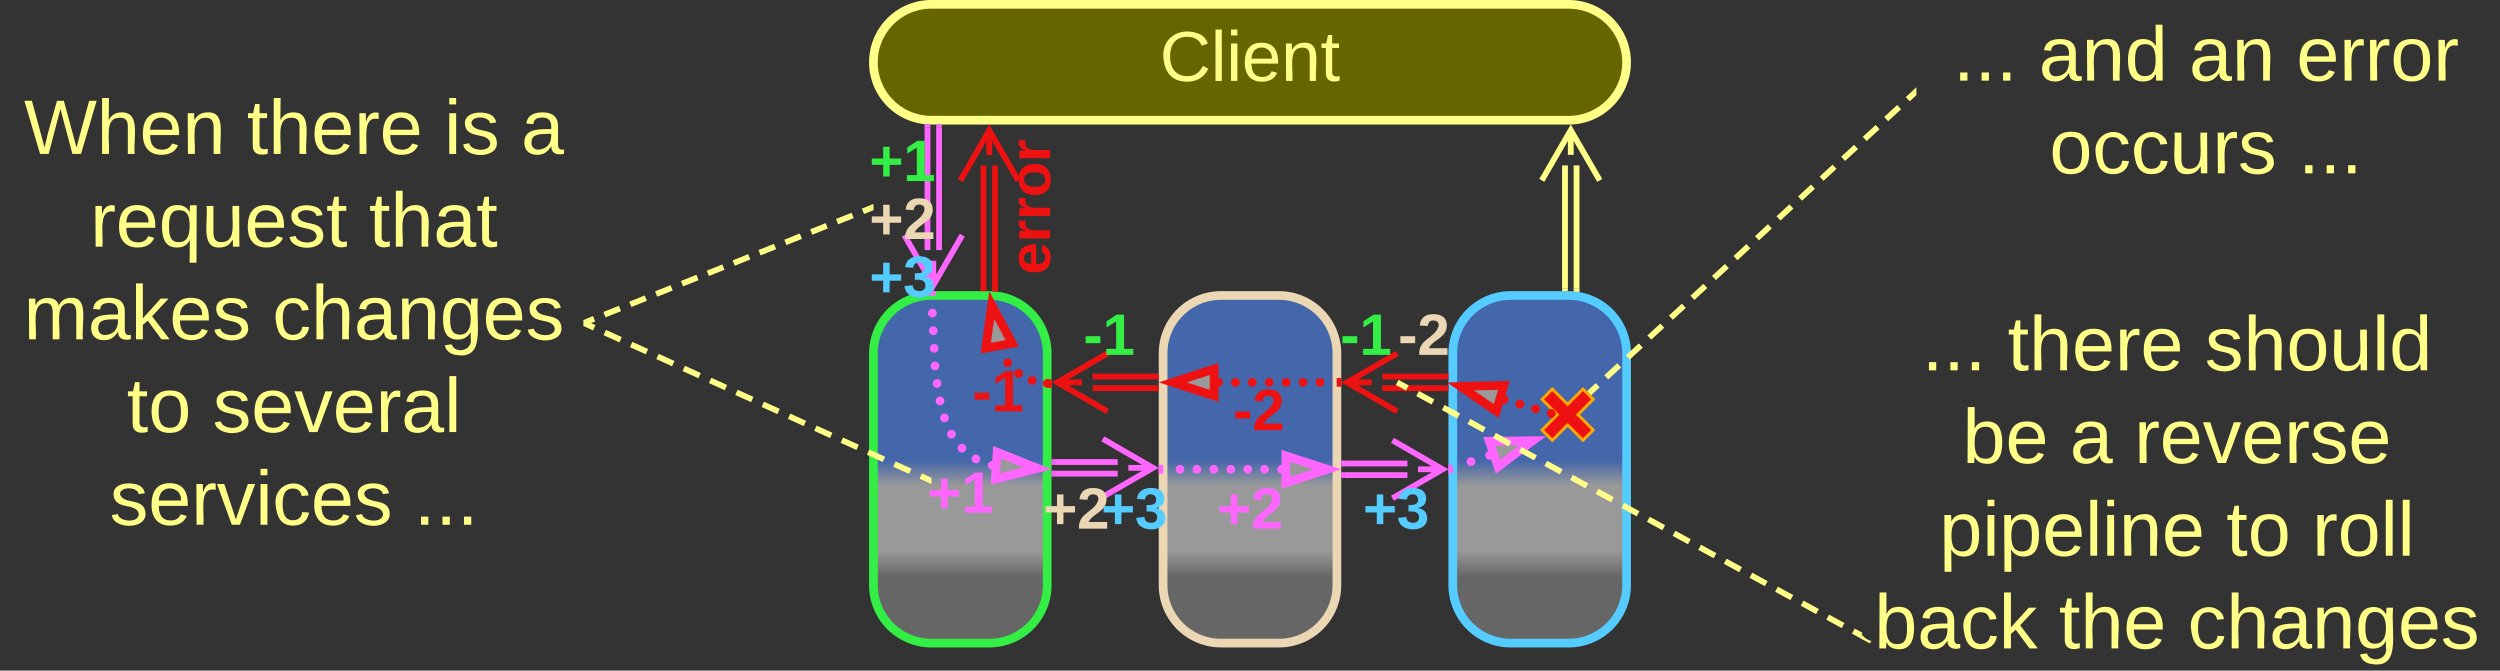 <svg xmlns="http://www.w3.org/2000/svg" xmlns:xlink="http://www.w3.org/1999/xlink" xmlns:lucid="lucid" width="863" height="231.5"><rect width="100%" height="100%" fill="#333333" stroke="none"/><g transform="translate(-458.5 -558.5)" lucid:page-tab-id="0_0"><path d="M760 680.5a20 20 0 0 1 20-20h20a20 20 0 0 1 20 20v80a20 20 0 0 1-20 20h-20a20 20 0 0 1-20-20z" stroke="#3e4" stroke-width="3" fill="url(#a)"/><path d="M860 680.5a20 20 0 0 1 20-20h20a20 20 0 0 1 20 20v80a20 20 0 0 1-20 20h-20a20 20 0 0 1-20-20z" stroke="#ebd7b3" stroke-width="3" fill="url(#b)"/><path d="M960 680.5a20 20 0 0 1 20-20h20a20 20 0 0 1 20 20v80a20 20 0 0 1-20 20h-20a20 20 0 0 1-20-20z" stroke="#5cf" stroke-width="3" fill="url(#c)"/><path d="M760 580a20 20 0 0 1 20-20h220a20 20 0 0 1 20 20 20 20 0 0 1-20 20H780a20 20 0 0 1-20-20z" stroke="#ff8" stroke-width="3" fill="#660"/><use xlink:href="#d" transform="matrix(1,0,0,1,765,565) translate(93.872 21.431)"/><path d="M782.67 602.5v42.34M778.67 602.5v42.34" stroke="#f6f" stroke-width="2" fill="none"/><path d="M783.64 602.53h-1.95v-1.03h1.94zM779.64 601.48v1.05h-1.95v-1.2z" stroke="#f6f" stroke-width=".05" fill="#f6f"/><path d="M790.67 639.68l-10 17.32-10-17.32m10 17.32v-8.5" stroke="#f6f" stroke-width="2" fill="none"/><path d="M998.73 658.05V615.6M1002.73 658.05V615.6" stroke="#ff8" stroke-width="2" fill="none"/><path d="M999.7 658.03v.97h-1.95v-.97zM1003.7 658.03v1.3l-.34-.07-1.6-.13v-1.1z" stroke="#ff8" stroke-width=".05" fill="#ff8"/><path d="M990.73 620.77l10-17.32 10 17.32m-10-17.32v8.5" stroke="#ff8" stroke-width="2" fill="none"/><path d="M822.5 718h21.84M822.5 722h21.84" stroke="#f6f" stroke-width="2" fill="none"/><path d="M822.53 718.98h-1.03V717h1.03zM822.53 722.98h-1.03V721h1.03z" stroke="#f6f" stroke-width=".05" fill="#f6f"/><path d="M839.18 710l17.32 10-17.32 10m17.32-10H848M922.5 718.5h21.84M922.5 722.5h21.84" stroke="#f6f" stroke-width="2" fill="none"/><path d="M922.53 719.48h-1.03v-1.96h1.03zM922.53 723.48h-1.03v-1.96h1.03z" stroke="#f6f" stroke-width=".05" fill="#f6f"/><path d="M939.18 710.5l17.32 10-17.32 10m17.32-10H948" stroke="#f6f" stroke-width="2" fill="none"/><path d="M899.38 720.5a1.5 1.5 0 0 1 1.5-1.5 1.5 1.5 0 0 1 1.5 1.5 1.5 1.5 0 0 1-1.5 1.5 1.5 1.5 0 0 1-1.5-1.5m-5.84 0a1.5 1.5 0 0 1 1.5-1.5 1.5 1.5 0 0 1 1.5 1.5 1.5 1.5 0 0 1-1.5 1.5 1.5 1.5 0 0 1-1.5-1.5m-5.84 0a1.5 1.5 0 0 1 1.5-1.5 1.5 1.5 0 0 1 1.5 1.5 1.5 1.5 0 0 1-1.5 1.5 1.5 1.5 0 0 1-1.5-1.5m-5.84 0a1.5 1.5 0 0 1 1.5-1.5 1.5 1.5 0 0 1 1.5 1.5 1.5 1.5 0 0 1-1.5 1.5 1.5 1.5 0 0 1-1.5-1.5m-5.84 0a1.5 1.5 0 0 1 1.5-1.5 1.5 1.5 0 0 1 1.5 1.5 1.5 1.5 0 0 1-1.5 1.5 1.5 1.5 0 0 1-1.5-1.5m-5.84 0a1.5 1.5 0 0 1 1.5-1.5 1.5 1.5 0 0 1 1.5 1.5 1.5 1.5 0 0 1-1.5 1.5 1.5 1.5 0 0 1-1.5-1.5m-5.84 0a1.5 1.5 0 0 1 1.5-1.5 1.5 1.5 0 0 1 1.5 1.5 1.5 1.5 0 0 1-1.5 1.5 1.5 1.5 0 0 1-1.5-1.5" fill="#f6f"/><path d="M916.65 720.5l-14.27 4.63v-9.26z" stroke="#f6f" stroke-width="3" fill="#999"/><path d="M860.04 721.98h-1.54V719h1.54z" stroke="#f6f" stroke-width=".05" fill="#f6f"/><path d="M1120 566a6 6 0 0 1 6-6h188a6 6 0 0 1 6 6v48a6 6 0 0 1-6 6h-188a6 6 0 0 1-6-6z" stroke="#ff8" stroke-opacity="0" stroke-width="3" fill="#999" fill-opacity="0"/><use xlink:href="#e" transform="matrix(1,0,0,1,1125,565) translate(7.704 21.333)"/><use xlink:href="#f" transform="matrix(1,0,0,1,1125,565) translate(37.333 21.333)"/><use xlink:href="#g" transform="matrix(1,0,0,1,1125,565) translate(89.185 21.333)"/><use xlink:href="#h" transform="matrix(1,0,0,1,1125,565) translate(126.222 21.333)"/><use xlink:href="#i" transform="matrix(1,0,0,1,1125,565) translate(40.963 53.333)"/><use xlink:href="#j" transform="matrix(1,0,0,1,1125,565) translate(126.815 53.333)"/><path d="M1007.8 693.54l2.23-2.06m2.97-2.74l4.46-4.12m2.97-2.74l4.46-4.1m2.96-2.76l4.46-4.1m2.98-2.75l4.46-4.12m2.97-2.74l4.45-4.1m2.98-2.75l4.46-4.1m2.97-2.75l4.45-4.12m2.97-2.74l4.46-4.12m2.97-2.74l4.46-4.12m2.98-2.74l4.46-4.1m2.97-2.75l4.47-4.12m2.97-2.74l4.46-4.1m2.97-2.75l4.46-4.1m2.97-2.76l4.46-4.12m2.98-2.75l2.23-2.05" stroke="#ff8" stroke-width="2" fill="none"/><path d="M1008.48 694.24l-.72.67-1.38-1.37.78-.73zM1120 591.33l-.1.08-1.32-1.42 1.42-1.3z" stroke="#ff8" stroke-width=".05" fill="#ff8"/><path d="M799.52 719.17v-.02a1.5 1.5 0 0 1 1.5-1.5 1.5 1.5 0 0 1 1.5 1.5 1.5 1.5 0 0 1-1.5 1.5 1.5 1.5 0 0 1-1.5-1.5m-5.64-2.25a1.5 1.5 0 0 1 1.5-1.5 1.5 1.5 0 0 1 1.5 1.5 1.5 1.5 0 0 1-1.5 1.5 1.5 1.5 0 0 1-1.5-1.5v-.03m-4.82-3.64v-.02a1.5 1.5 0 0 1 1.5-1.5 1.5 1.5 0 0 1 1.5 1.5 1.5 1.5 0 0 1-1.5 1.5 1.5 1.5 0 0 1-1.5-1.5m-3.62-4.85a1.5 1.5 0 0 1 1.5-1.5 1.5 1.5 0 0 1 1.5 1.5 1.5 1.5 0 0 1-1.5 1.5 1.5 1.5 0 0 1-1.5-1.5v-.03m-2.4-5.55a1.5 1.5 0 0 1 1.5-1.5 1.5 1.5 0 0 1 1.5 1.5 1.5 1.5 0 0 1-1.5 1.5 1.5 1.5 0 0 1-1.5-1.5v-.03m-1.55-5.86a1.5 1.5 0 0 1 1.5-1.5 1.5 1.5 0 0 1 1.5 1.5 1.5 1.5 0 0 1-1.5 1.5 1.5 1.5 0 0 1-1.5-1.5v-.02m-1-5.98a1.5 1.5 0 0 1 1.5-1.5 1.5 1.5 0 0 1 1.5 1.5 1.5 1.5 0 0 1-1.5 1.5 1.5 1.5 0 0 1-1.5-1.5v-.03m-.72-6v-.03a1.5 1.5 0 0 1 1.5-1.5 1.5 1.5 0 0 1 1.5 1.5 1.5 1.5 0 0 1-1.5 1.5 1.5 1.5 0 0 1-1.5-1.5m-.3-6.06v-.02a1.5 1.5 0 0 1 1.5-1.5 1.5 1.5 0 0 1 1.5 1.5 1.5 1.5 0 0 1-1.5 1.5 1.5 1.5 0 0 1-1.5-1.5m-.3-6.06v-.02a1.5 1.5 0 0 1 1.5-1.5 1.5 1.5 0 0 1 1.5 1.5 1.5 1.5 0 0 1-1.5 1.5 1.5 1.5 0 0 1-1.5-1.5m-.3-6.06v-.02a1.5 1.5 0 0 1 1.5-1.5 1.5 1.5 0 0 1 1.5 1.5 1.5 1.5 0 0 1-1.5 1.5 1.5 1.5 0 0 1-1.5-1.5" fill="#f6f"/><path d="M816.65 720.18l-14.53 3.7.6-9.26z" stroke="#f6f" stroke-width="3" fill="#999"/><path d="M781.55 660.46l-2.95.15-.07-1.5 1.4-.1h1.55z" stroke="#f6f" stroke-width=".05" fill="#f6f"/><path d="M460 586a6 6 0 0 1 6-6h188a6 6 0 0 1 6 6v168a6 6 0 0 1-6 6H466a6 6 0 0 1-6-6z" stroke="#ff8" stroke-opacity="0" stroke-width="3" fill="#999" fill-opacity="0"/><use xlink:href="#k" transform="matrix(1,0,0,1,465,585) translate(1.778 26.646)"/><use xlink:href="#l" transform="matrix(1,0,0,1,465,585) translate(78.741 26.646)"/><use xlink:href="#m" transform="matrix(1,0,0,1,465,585) translate(146.815 26.646)"/><use xlink:href="#n" transform="matrix(1,0,0,1,465,585) translate(173.407 26.646)"/><use xlink:href="#o" transform="matrix(1,0,0,1,465,585) translate(24.667 58.646)"/><use xlink:href="#p" transform="matrix(1,0,0,1,465,585) translate(120.889 58.646)"/><use xlink:href="#q" transform="matrix(1,0,0,1,465,585) translate(1.704 90.646)"/><use xlink:href="#r" transform="matrix(1,0,0,1,465,585) translate(87.556 90.646)"/><use xlink:href="#s" transform="matrix(1,0,0,1,465,585) translate(37.296 122.646)"/><use xlink:href="#t" transform="matrix(1,0,0,1,465,585) translate(66.926 122.646)"/><use xlink:href="#u" transform="matrix(1,0,0,1,465,585) translate(31.37 154.646)"/><use xlink:href="#j" transform="matrix(1,0,0,1,465,585) translate(136.407 154.646)"/><path d="M759.07 630.37l-2.68 1.07m-3.57 1.43l-5.36 2.14m-3.57 1.44l-5.35 2.14m-3.57 1.43l-5.35 2.15m-3.57 1.43l-5.35 2.14m-3.56 1.42l-5.36 2.15m-3.56 1.4l-5.36 2.15m-3.57 1.43l-5.36 2.14m-3.57 1.43l-5.35 2.14m-3.57 1.42l-5.35 2.14m-3.57 1.43l-5.36 2.13m-3.56 1.43l-2.67 1.07" stroke="#ff8" stroke-width="2" fill="none"/><path d="M760 631.05l-.6.24-.7-1.82 1.3-.53zM661.3 670.52l-1.3.53v-2.1l.6-.24z" stroke="#ff8" stroke-width=".05" fill="#ff8"/><path d="M760 606a6 6 0 0 1 6-6h8a6 6 0 0 1 6 6v8a6 6 0 0 1-6 6h-8a6 6 0 0 1-6-6z" stroke="#ff8" stroke-opacity="0" stroke-width="2" fill="#999" fill-opacity="0"/><use xlink:href="#v" transform="matrix(1,0,0,1,765,605) translate(-6.389 16)"/><path d="M760 626a6 6 0 0 1 6-6h8a6 6 0 0 1 6 6v8a6 6 0 0 1-6 6h-8a6 6 0 0 1-6-6z" stroke="#ff8" stroke-opacity="0" stroke-width="2" fill="#999" fill-opacity="0"/><use xlink:href="#w" transform="matrix(1,0,0,1,765,625) translate(-6.389 16)"/><path d="M760 646a6 6 0 0 1 6-6h8a6 6 0 0 1 6 6v8a6 6 0 0 1-6 6h-8a6 6 0 0 1-6-6z" stroke="#ff8" stroke-opacity="0" stroke-width="2" fill="#999" fill-opacity="0"/><use xlink:href="#x" transform="matrix(1,0,0,1,765,645) translate(-6.389 16)"/><path d="M780 720.5a6 6 0 0 1 6-6h8a6 6 0 0 1 6 6v8a6 6 0 0 1-6 6h-8a6 6 0 0 1-6-6z" stroke="#ff8" stroke-opacity="0" stroke-width="2" fill="#999" fill-opacity="0"/><use xlink:href="#y" transform="matrix(1,0,0,1,785,719.5) translate(-6.389 16)"/><path d="M880 726a6 6 0 0 1 6-6h8a6 6 0 0 1 6 6v8a6 6 0 0 1-6 6h-8a6 6 0 0 1-6-6z" stroke="#ff8" stroke-opacity="0" stroke-width="2" fill="#999" fill-opacity="0"/><use xlink:href="#z" transform="matrix(1,0,0,1,885,725) translate(-6.389 16)"/><path d="M820 726a6 6 0 0 1 6-6h8a6 6 0 0 1 6 6v8a6 6 0 0 1-6 6h-8a6 6 0 0 1-6-6z" stroke="#ff8" stroke-opacity="0" stroke-width="2" fill="#999" fill-opacity="0"/><use xlink:href="#w" transform="matrix(1,0,0,1,825,725) translate(-6.389 16)"/><path d="M840 726a6 6 0 0 1 6-6h8a6 6 0 0 1 6 6v8a6 6 0 0 1-6 6h-8a6 6 0 0 1-6-6z" stroke="#ff8" stroke-opacity="0" stroke-width="2" fill="#999" fill-opacity="0"/><use xlink:href="#x" transform="matrix(1,0,0,1,845,725) translate(-6.389 16)"/><path d="M930.4 726a6 6 0 0 1 6-6h8a6 6 0 0 1 6 6v8a6 6 0 0 1-6 6h-8a6 6 0 0 1-6-6z" stroke="#ff8" stroke-opacity="0" stroke-width="2" fill="#999" fill-opacity="0"/><use xlink:href="#x" transform="matrix(1,0,0,1,935.4,725) translate(-6.389 16)"/><path d="M971.2 715.7a1.5 1.5 0 0 1 1.5-1.5 1.5 1.5 0 0 1 1.5 1.5 1.5 1.5 0 0 1-1.5 1.5 1.5 1.5 0 0 1-1.5-1.5v-.03m-6.4 2.2v-.02a1.5 1.5 0 0 1 1.5-1.5 1.5 1.5 0 0 1 1.5 1.5 1.5 1.5 0 0 1-1.5 1.5 1.5 1.5 0 0 1-1.5-1.5" fill="#f6f"/><path d="M987.62 710.63l-12.02 8.97-2.98-8.78z" stroke="#f6f" stroke-width="3" fill="#999"/><path d="M960.43 721.4l-1.93.66v-3.12l.98-.33z" stroke="#f6f" stroke-width=".05" fill="#f6f"/><path d="M994.34 692.8l5.3 5.3 5.3-5.3 3.54 3.54-5.3 5.3 5.3 5.3-3.53 3.54-5.3-5.3-5.3 5.3-3.55-3.53 5.3-5.3-5.3-5.3z" stroke="#fa0" fill="#e11"/><path d="M935.66 688.5h21.84M935.66 692.5h21.84M940.82 700.5l-17.32-10 17.32-10m-17.32 10h8.5" stroke="#e11" stroke-width="2" fill="none"/><path d="M958.5 687.52v1.96h-1.03v-1.96zM958.5 691.52v1.96h-1.03v-1.96z" stroke="#e11" stroke-width=".05" fill="#e11"/><path d="M835.66 688.5h21.84M835.66 692.5h21.84M840.82 700.5l-17.32-10 17.32-10m-17.32 10h8.5" stroke="#e11" stroke-width="2" fill="none"/><path d="M858.5 687.52v1.96h-1.03v-1.96zM858.5 691.52v1.96h-1.03v-1.96z" stroke="#e11" stroke-width=".05" fill="#e11"/><path d="M802 615.66V658M798 615.66V658M790 620.82l10-17.32 10 17.32m-10-17.32v8.5" stroke="#e11" stroke-width="2" fill="none"/><path d="M802.98 659.23l-1.96-.15v-1.1H803zM798.98 659H797v-1.03H799z" stroke="#e11" stroke-width=".05" fill="#e11"/><path d="M976.26 696.4a1.5 1.5 0 0 1 1.5-1.5 1.5 1.5 0 0 1 1.5 1.5 1.5 1.5 0 0 1-1.5 1.5 1.5 1.5 0 0 1-1.5-1.5v-.03m5.4 1.64a1.5 1.5 0 0 1 1.5-1.5 1.5 1.5 0 0 1 1.5 1.5 1.5 1.5 0 0 1-1.5 1.5 1.5 1.5 0 0 1-1.5-1.5v-.02m5.4 1.64a1.5 1.5 0 0 1 1.5-1.5 1.5 1.5 0 0 1 1.5 1.5 1.5 1.5 0 0 1-1.5 1.5 1.5 1.5 0 0 1-1.5-1.5v-.03m5.4 1.63v-.02a1.5 1.5 0 0 1 1.5-1.5 1.5 1.5 0 0 1 1.5 1.5 1.5 1.5 0 0 1-1.5 1.5 1.5 1.5 0 0 1-1.5-1.5" fill="#e11"/><path d="M962.65 691.9l15-.38-2.65 8.88z" stroke="#e11" stroke-width="3" fill="#999"/><path d="M995.4 701.64l-1.2 1.2-.7-.22.66-2.22z" stroke="#e11" stroke-width=".05" fill="#e11"/><path d="M940 666a6 6 0 0 1 6-6h8a6 6 0 0 1 6 6v8a6 6 0 0 1-6 6h-8a6 6 0 0 1-6-6z" stroke="#ff8" stroke-opacity="0" stroke-width="2" fill="#999" fill-opacity="0"/><use xlink:href="#A" transform="matrix(1,0,0,1,945,665) translate(-3.861 16)"/><path d="M920 666a6 6 0 0 1 6-6h8a6 6 0 0 1 6 6v8a6 6 0 0 1-6 6h-8a6 6 0 0 1-6-6z" stroke="#ff8" stroke-opacity="0" stroke-width="2" fill="#999" fill-opacity="0"/><use xlink:href="#B" transform="matrix(1,0,0,1,925,665) translate(-3.861 16)"/><path d="M877.62 690.5a1.5 1.5 0 0 1 1.5-1.5 1.5 1.5 0 0 1 1.5 1.5 1.5 1.5 0 0 1-1.5 1.5 1.5 1.5 0 0 1-1.5-1.5m5.84 0a1.5 1.5 0 0 1 1.5-1.5 1.5 1.5 0 0 1 1.5 1.5 1.5 1.5 0 0 1-1.5 1.5 1.5 1.5 0 0 1-1.5-1.5m5.84 0a1.5 1.5 0 0 1 1.5-1.5 1.5 1.5 0 0 1 1.5 1.5 1.5 1.5 0 0 1-1.5 1.5 1.5 1.5 0 0 1-1.5-1.5m5.84 0a1.5 1.5 0 0 1 1.5-1.5 1.5 1.5 0 0 1 1.5 1.5 1.5 1.5 0 0 1-1.5 1.5 1.5 1.5 0 0 1-1.5-1.5m5.84 0a1.5 1.5 0 0 1 1.5-1.5 1.5 1.5 0 0 1 1.5 1.5 1.5 1.5 0 0 1-1.5 1.5 1.5 1.5 0 0 1-1.5-1.5m5.84 0a1.5 1.5 0 0 1 1.5-1.5 1.5 1.5 0 0 1 1.5 1.5 1.5 1.5 0 0 1-1.5 1.5 1.5 1.5 0 0 1-1.5-1.5m5.84 0a1.5 1.5 0 0 1 1.5-1.5 1.5 1.5 0 0 1 1.5 1.5 1.5 1.5 0 0 1-1.5 1.5 1.5 1.5 0 0 1-1.5-1.5" fill="#e11"/><path d="M863.35 690.5l14.27-4.63v9.26z" stroke="#e11" stroke-width="3" fill="#999"/><path d="M921.5 691.98h-1.54V689h1.54z" stroke="#e11" stroke-width=".05" fill="#e11"/><path d="M883 692a6 6 0 0 1 6-6h8a6 6 0 0 1 6 6v8a6 6 0 0 1-6 6h-8a6 6 0 0 1-6-6z" stroke="#ff8" stroke-opacity="0" stroke-width="2" fill="#999" fill-opacity="0"/><use xlink:href="#C" transform="matrix(1,0,0,1,888,691) translate(-3.861 16)"/><path d="M831.33 666a6 6 0 0 1 6-6h8a6 6 0 0 1 6 6v8a6 6 0 0 1-6 6h-8a6 6 0 0 1-6-6z" stroke="#ff8" stroke-opacity="0" stroke-width="2" fill="#999" fill-opacity="0"/><use xlink:href="#B" transform="matrix(1,0,0,1,836.333,665) translate(-3.861 16)"/><path d="M793 685.5a6 6 0 0 1 6-6h8a6 6 0 0 1 6 6v8a6 6 0 0 1-6 6h-8a6 6 0 0 1-6-6z" stroke="#ff8" stroke-opacity="0" stroke-width="2" fill="#999" fill-opacity="0"/><g><use xlink:href="#D" transform="matrix(1,0,0,1,798,684.5) translate(-3.861 16)"/></g><path d="M818.5 690.86a1.5 1.5 0 0 1 1.5-1.5 1.5 1.5 0 0 1 1.5 1.5 1.5 1.5 0 0 1-1.5 1.5 1.5 1.5 0 0 1-1.5-1.5v-.03m-5.2-.98a1.5 1.5 0 0 1 1.5-1.5 1.5 1.5 0 0 1 1.5 1.5 1.5 1.5 0 0 1-1.5 1.5 1.5 1.5 0 0 1-1.5-1.5v-.02m-4.7-2.4v-.02a1.5 1.5 0 0 1 1.5-1.5 1.5 1.5 0 0 1 1.5 1.5 1.5 1.5 0 0 1-1.5 1.5 1.5 1.5 0 0 1-1.5-1.5m-3.77-3.7a1.5 1.5 0 0 1 1.5-1.5 1.5 1.5 0 0 1 1.5 1.5 1.5 1.5 0 0 1-1.5 1.5 1.5 1.5 0 0 1-1.5-1.5v-.02" fill="#e11"/><path d="M821.5 689.52v2.96l-1.68-.17.3-2.93z" stroke="#e11" stroke-width=".05" fill="#e11"/><path d="M800.85 663.78l7.07 13.23-9.12 1.64z" stroke="#e11" stroke-width="3" fill="#999"/><g><path d="M806 660a6 6 0 0 1-6-6v-48a6 6 0 0 1 6-6h8a6 6 0 0 1 6 6v48a6 6 0 0 1-6 6z" stroke="#ff8" stroke-opacity="0" stroke-width="2" fill="#999" fill-opacity="0"/></g><g><use xlink:href="#E" transform="matrix(6.123233995736766e-17,-1,1,6.123233995736766e-17,805,655) translate(1.694 16)"/></g><path d="M779.1 724.1l-2.74-1.25m-3.63-1.65l-5.46-2.48m-3.63-1.65l-5.46-2.48m-3.63-1.66l-5.46-2.48m-3.65-1.65l-5.45-2.47m-3.64-1.65l-5.45-2.48m-3.63-1.65l-5.45-2.47m-3.64-1.66l-5.45-2.47m-3.64-1.65l-5.46-2.48m-3.64-1.65l-5.45-2.48m-3.64-1.66l-5.44-2.48m-3.64-1.65l-5.46-2.47m-3.63-1.65l-5.46-2.48m-3.63-1.65l-2.73-1.24" stroke="#ff8" stroke-width="2" fill="none"/><path d="M780 723.43v2.14l-1.34-.6.8-1.78zM661.34 669.54l-.8 1.77-.54-.23v-2.14z" stroke="#ff8" stroke-width=".05" fill="#ff8"/><path d="M1100 666a6 6 0 0 1 6-6h208a6 6 0 0 1 6 6v108a6 6 0 0 1-6 6h-208a6 6 0 0 1-6-6z" stroke="#ff8" stroke-opacity="0" stroke-width="3" fill="#999" fill-opacity="0"/><g><use xlink:href="#e" transform="matrix(1,0,0,1,1105,665) translate(16.926 21.333)"/><use xlink:href="#l" transform="matrix(1,0,0,1,1105,665) translate(46.556 21.333)"/><use xlink:href="#F" transform="matrix(1,0,0,1,1105,665) translate(114.63 21.333)"/><use xlink:href="#G" transform="matrix(1,0,0,1,1105,665) translate(31 53.333)"/><use xlink:href="#H" transform="matrix(1,0,0,1,1105,665) translate(68.037 53.333)"/><use xlink:href="#I" transform="matrix(1,0,0,1,1105,665) translate(90.259 53.333)"/><use xlink:href="#J" transform="matrix(1,0,0,1,1105,665) translate(23 85.333)"/><use xlink:href="#s" transform="matrix(1,0,0,1,1105,665) translate(122.037 85.333)"/><use xlink:href="#K" transform="matrix(1,0,0,1,1105,665) translate(151.667 85.333)"/><use xlink:href="#L" transform="matrix(1,0,0,1,1105,665) translate(0.556 117.333)"/><use xlink:href="#M" transform="matrix(1,0,0,1,1105,665) translate(64.259 117.333)"/><use xlink:href="#N" transform="matrix(1,0,0,1,1105,665) translate(108.704 117.333)"/></g><path d="M941.68 690.98l2.65 1.45m3.54 1.93l5.3 2.9m3.55 1.92l5.3 2.9m3.55 1.92l5.3 2.9m3.54 1.93l5.32 2.9m3.54 1.92l5.3 2.9m3.55 1.93l5.32 2.9m3.54 1.92l5.3 2.9m3.54 1.92l5.3 2.9m3.55 1.93l5.3 2.9m3.55 1.92l5.3 2.9m3.55 1.93l5.3 2.9m3.55 1.92l5.3 2.9m3.54 1.92l5.3 2.9m3.55 1.93l5.3 2.9m3.54 1.92l5.3 2.9m3.55 1.92l5.3 2.9m3.53 1.92l5.3 2.9m3.55 1.92l2.66 1.45M941.7 691l-.9-.5" stroke="#ff8" stroke-width="2" fill="none"/><path d="M1101.15 777.53l.6.7.72.62.8.5.88.36.27.07-.44.8-3.53-1.9.65-1.22z" stroke="#ff8" stroke-width=".05" fill="#ff8"/><defs><linearGradient gradientUnits="userSpaceOnUse" id="a" x1="760" y1="780.5" x2="760" y2="660.5"><stop offset="19.2%" stop-color="#666"/><stop offset="26.45%" stop-color="#999"/><stop offset="45.29%" stop-color="#999"/><stop offset="52.54%" stop-color="#46a"/></linearGradient><linearGradient gradientUnits="userSpaceOnUse" id="b" x1="860" y1="780.5" x2="860" y2="660.5"><stop offset="19.2%" stop-color="#666"/><stop offset="26.45%" stop-color="#999"/><stop offset="45.29%" stop-color="#999"/><stop offset="52.54%" stop-color="#46a"/></linearGradient><linearGradient gradientUnits="userSpaceOnUse" id="c" x1="960" y1="780.5" x2="960" y2="660.5"><stop offset="19.2%" stop-color="#666"/><stop offset="26.45%" stop-color="#999"/><stop offset="45.29%" stop-color="#999"/><stop offset="52.54%" stop-color="#46a"/></linearGradient><path d="M212-179c-10-28-35-45-73-45-59 0-87 40-87 99 0 60 29 101 89 101 43 0 62-24 78-52l27 14C228-24 195 4 139 4 59 4 22-46 18-125c-6-104 99-153 187-111 19 9 31 26 39 46" id="O" fill="#ff8"/><path d="M24 0v-261h32V0H24" id="P" fill="#ff8"/><path d="M24-231v-30h32v30H24zM24 0v-190h32V0H24" id="Q" fill="#ff8"/><path d="M100-194c63 0 86 42 84 106H49c0 40 14 67 53 68 26 1 43-12 49-29l28 8c-11 28-37 45-77 45C44 4 14-33 15-96c1-61 26-98 85-98zm52 81c6-60-76-77-97-28-3 7-6 17-6 28h103" id="R" fill="#ff8"/><path d="M117-194c89-4 53 116 60 194h-32v-121c0-31-8-49-39-48C34-167 62-67 57 0H25l-1-190h30c1 10-1 24 2 32 11-22 29-35 61-36" id="S" fill="#ff8"/><path d="M59-47c-2 24 18 29 38 22v24C64 9 27 4 27-40v-127H5v-23h24l9-43h21v43h35v23H59v120" id="T" fill="#ff8"/><g id="d"><use transform="matrix(0.068,0,0,0.068,0,0)" xlink:href="#O"/><use transform="matrix(0.068,0,0,0.068,17.586,0)" xlink:href="#P"/><use transform="matrix(0.068,0,0,0.068,22.951,0)" xlink:href="#Q"/><use transform="matrix(0.068,0,0,0.068,28.315,0)" xlink:href="#R"/><use transform="matrix(0.068,0,0,0.068,41.895,0)" xlink:href="#S"/><use transform="matrix(0.068,0,0,0.068,55.475,0)" xlink:href="#T"/></g><path d="M33 0v-38h34V0H33" id="U" fill="#ff8"/><g id="e"><use transform="matrix(0.074,0,0,0.074,0,0)" xlink:href="#U"/><use transform="matrix(0.074,0,0,0.074,7.407,0)" xlink:href="#U"/><use transform="matrix(0.074,0,0,0.074,14.815,0)" xlink:href="#U"/></g><path d="M141-36C126-15 110 5 73 4 37 3 15-17 15-53c-1-64 63-63 125-63 3-35-9-54-41-54-24 1-41 7-42 31l-33-3c5-37 33-52 76-52 45 0 72 20 72 64v82c-1 20 7 32 28 27v20c-31 9-61-2-59-35zM48-53c0 20 12 33 32 33 41-3 63-29 60-74-43 2-92-5-92 41" id="V" fill="#ff8"/><path d="M85-194c31 0 48 13 60 33l-1-100h32l1 261h-30c-2-10 0-23-3-31C134-8 116 4 85 4 32 4 16-35 15-94c0-66 23-100 70-100zm9 24c-40 0-46 34-46 75 0 40 6 74 45 74 42 0 51-32 51-76 0-42-9-74-50-73" id="W" fill="#ff8"/><g id="f"><use transform="matrix(0.074,0,0,0.074,0,0)" xlink:href="#V"/><use transform="matrix(0.074,0,0,0.074,14.815,0)" xlink:href="#S"/><use transform="matrix(0.074,0,0,0.074,29.63,0)" xlink:href="#W"/></g><g id="g"><use transform="matrix(0.074,0,0,0.074,0,0)" xlink:href="#V"/><use transform="matrix(0.074,0,0,0.074,14.815,0)" xlink:href="#S"/></g><path d="M114-163C36-179 61-72 57 0H25l-1-190h30c1 12-1 29 2 39 6-27 23-49 58-41v29" id="X" fill="#ff8"/><path d="M100-194c62-1 85 37 85 99 1 63-27 99-86 99S16-35 15-95c0-66 28-99 85-99zM99-20c44 1 53-31 53-75 0-43-8-75-51-75s-53 32-53 75 10 74 51 75" id="Y" fill="#ff8"/><g id="h"><use transform="matrix(0.074,0,0,0.074,0,0)" xlink:href="#R"/><use transform="matrix(0.074,0,0,0.074,14.815,0)" xlink:href="#X"/><use transform="matrix(0.074,0,0,0.074,23.63,0)" xlink:href="#X"/><use transform="matrix(0.074,0,0,0.074,32.444,0)" xlink:href="#Y"/><use transform="matrix(0.074,0,0,0.074,47.259,0)" xlink:href="#X"/></g><path d="M96-169c-40 0-48 33-48 73s9 75 48 75c24 0 41-14 43-38l32 2c-6 37-31 61-74 61-59 0-76-41-82-99-10-93 101-131 147-64 4 7 5 14 7 22l-32 3c-4-21-16-35-41-35" id="Z" fill="#ff8"/><path d="M84 4C-5 8 30-112 23-190h32v120c0 31 7 50 39 49 72-2 45-101 50-169h31l1 190h-30c-1-10 1-25-2-33-11 22-28 36-60 37" id="aa" fill="#ff8"/><path d="M135-143c-3-34-86-38-87 0 15 53 115 12 119 90S17 21 10-45l28-5c4 36 97 45 98 0-10-56-113-15-118-90-4-57 82-63 122-42 12 7 21 19 24 35" id="ab" fill="#ff8"/><g id="i"><use transform="matrix(0.074,0,0,0.074,0,0)" xlink:href="#Y"/><use transform="matrix(0.074,0,0,0.074,14.815,0)" xlink:href="#Z"/><use transform="matrix(0.074,0,0,0.074,28.148,0)" xlink:href="#Z"/><use transform="matrix(0.074,0,0,0.074,41.481,0)" xlink:href="#aa"/><use transform="matrix(0.074,0,0,0.074,56.296,0)" xlink:href="#X"/><use transform="matrix(0.074,0,0,0.074,65.111,0)" xlink:href="#ab"/></g><g id="j"><use transform="matrix(0.074,0,0,0.074,0,0)" xlink:href="#U"/><use transform="matrix(0.074,0,0,0.074,7.407,0)" xlink:href="#U"/><use transform="matrix(0.074,0,0,0.074,14.815,0)" xlink:href="#U"/></g><path d="M266 0h-40l-56-210L115 0H75L2-248h35L96-30l15-64 43-154h32l59 218 59-218h35" id="ac" fill="#ff8"/><path d="M106-169C34-169 62-67 57 0H25v-261h32l-1 103c12-21 28-36 61-36 89 0 53 116 60 194h-32v-121c2-32-8-49-39-48" id="ad" fill="#ff8"/><g id="k"><use transform="matrix(0.074,0,0,0.074,0,0)" xlink:href="#ac"/><use transform="matrix(0.074,0,0,0.074,25.111,0)" xlink:href="#ad"/><use transform="matrix(0.074,0,0,0.074,39.926,0)" xlink:href="#R"/><use transform="matrix(0.074,0,0,0.074,54.741,0)" xlink:href="#S"/></g><g id="l"><use transform="matrix(0.074,0,0,0.074,0,0)" xlink:href="#T"/><use transform="matrix(0.074,0,0,0.074,7.407,0)" xlink:href="#ad"/><use transform="matrix(0.074,0,0,0.074,22.222,0)" xlink:href="#R"/><use transform="matrix(0.074,0,0,0.074,37.037,0)" xlink:href="#X"/><use transform="matrix(0.074,0,0,0.074,45.852,0)" xlink:href="#R"/></g><g id="m"><use transform="matrix(0.074,0,0,0.074,0,0)" xlink:href="#Q"/><use transform="matrix(0.074,0,0,0.074,5.852,0)" xlink:href="#ab"/></g><use transform="matrix(0.074,0,0,0.074,0,0)" xlink:href="#V" id="n"/><path d="M145-31C134-9 116 4 85 4 32 4 16-35 15-94c0-59 17-99 70-100 32-1 48 14 60 33 0-11-1-24 2-32h30l-1 268h-32zM93-21c41 0 51-33 51-76s-8-73-50-73c-40 0-46 35-46 75s5 74 45 74" id="ae" fill="#ff8"/><g id="o"><use transform="matrix(0.074,0,0,0.074,0,0)" xlink:href="#X"/><use transform="matrix(0.074,0,0,0.074,8.815,0)" xlink:href="#R"/><use transform="matrix(0.074,0,0,0.074,23.63,0)" xlink:href="#ae"/><use transform="matrix(0.074,0,0,0.074,38.444,0)" xlink:href="#aa"/><use transform="matrix(0.074,0,0,0.074,53.259,0)" xlink:href="#R"/><use transform="matrix(0.074,0,0,0.074,68.074,0)" xlink:href="#ab"/><use transform="matrix(0.074,0,0,0.074,81.407,0)" xlink:href="#T"/></g><g id="p"><use transform="matrix(0.074,0,0,0.074,0,0)" xlink:href="#T"/><use transform="matrix(0.074,0,0,0.074,7.407,0)" xlink:href="#ad"/><use transform="matrix(0.074,0,0,0.074,22.222,0)" xlink:href="#V"/><use transform="matrix(0.074,0,0,0.074,37.037,0)" xlink:href="#T"/></g><path d="M210-169c-67 3-38 105-44 169h-31v-121c0-29-5-50-35-48C34-165 62-65 56 0H25l-1-190h30c1 10-1 24 2 32 10-44 99-50 107 0 11-21 27-35 58-36 85-2 47 119 55 194h-31v-121c0-29-5-49-35-48" id="af" fill="#ff8"/><path d="M143 0L79-87 56-68V0H24v-261h32v163l83-92h37l-77 82L181 0h-38" id="ag" fill="#ff8"/><g id="q"><use transform="matrix(0.074,0,0,0.074,0,0)" xlink:href="#af"/><use transform="matrix(0.074,0,0,0.074,22.148,0)" xlink:href="#V"/><use transform="matrix(0.074,0,0,0.074,36.963,0)" xlink:href="#ag"/><use transform="matrix(0.074,0,0,0.074,50.296,0)" xlink:href="#R"/><use transform="matrix(0.074,0,0,0.074,65.111,0)" xlink:href="#ab"/></g><path d="M177-190C167-65 218 103 67 71c-23-6-38-20-44-43l32-5c15 47 100 32 89-28v-30C133-14 115 1 83 1 29 1 15-40 15-95c0-56 16-97 71-98 29-1 48 16 59 35 1-10 0-23 2-32h30zM94-22c36 0 50-32 50-73 0-42-14-75-50-75-39 0-46 34-46 75s6 73 46 73" id="ah" fill="#ff8"/><g id="r"><use transform="matrix(0.074,0,0,0.074,0,0)" xlink:href="#Z"/><use transform="matrix(0.074,0,0,0.074,13.333,0)" xlink:href="#ad"/><use transform="matrix(0.074,0,0,0.074,28.148,0)" xlink:href="#V"/><use transform="matrix(0.074,0,0,0.074,42.963,0)" xlink:href="#S"/><use transform="matrix(0.074,0,0,0.074,57.778,0)" xlink:href="#ah"/><use transform="matrix(0.074,0,0,0.074,72.593,0)" xlink:href="#R"/><use transform="matrix(0.074,0,0,0.074,87.407,0)" xlink:href="#ab"/></g><g id="s"><use transform="matrix(0.074,0,0,0.074,0,0)" xlink:href="#T"/><use transform="matrix(0.074,0,0,0.074,7.407,0)" xlink:href="#Y"/></g><path d="M108 0H70L1-190h34L89-25l56-165h34" id="ai" fill="#ff8"/><g id="t"><use transform="matrix(0.074,0,0,0.074,0,0)" xlink:href="#ab"/><use transform="matrix(0.074,0,0,0.074,13.333,0)" xlink:href="#R"/><use transform="matrix(0.074,0,0,0.074,28.148,0)" xlink:href="#ai"/><use transform="matrix(0.074,0,0,0.074,41.481,0)" xlink:href="#R"/><use transform="matrix(0.074,0,0,0.074,56.296,0)" xlink:href="#X"/><use transform="matrix(0.074,0,0,0.074,65.111,0)" xlink:href="#V"/><use transform="matrix(0.074,0,0,0.074,79.926,0)" xlink:href="#P"/></g><g id="u"><use transform="matrix(0.074,0,0,0.074,0,0)" xlink:href="#ab"/><use transform="matrix(0.074,0,0,0.074,13.333,0)" xlink:href="#R"/><use transform="matrix(0.074,0,0,0.074,28.148,0)" xlink:href="#X"/><use transform="matrix(0.074,0,0,0.074,36.963,0)" xlink:href="#ai"/><use transform="matrix(0.074,0,0,0.074,50.296,0)" xlink:href="#Q"/><use transform="matrix(0.074,0,0,0.074,56.148,0)" xlink:href="#Z"/><use transform="matrix(0.074,0,0,0.074,69.481,0)" xlink:href="#R"/><use transform="matrix(0.074,0,0,0.074,84.296,0)" xlink:href="#ab"/></g><path fill="#3e4" d="M125-100v72H85v-72H15v-39h70v-72h40v72h71v39h-71" id="aj"/><path fill="#3e4" d="M23 0v-37h61v-169l-59 37v-38l62-41h46v211h57V0H23" id="ak"/><g id="v"><use transform="matrix(0.056,0,0,0.056,0,0)" xlink:href="#aj"/><use transform="matrix(0.056,0,0,0.056,11.667,0)" xlink:href="#ak"/></g><path fill="#ebd7b3" d="M125-100v72H85v-72H15v-39h70v-72h40v72h71v39h-71" id="al"/><path fill="#ebd7b3" d="M182-182c0 78-84 86-111 141h115V0H12c-6-101 99-100 120-180 1-22-12-31-33-32-23 0-32 14-35 34l-49-3c5-45 32-70 84-70 51 0 83 22 83 69" id="am"/><g id="w"><use transform="matrix(0.056,0,0,0.056,0,0)" xlink:href="#al"/><use transform="matrix(0.056,0,0,0.056,11.667,0)" xlink:href="#am"/></g><path fill="#5cf" d="M125-100v72H85v-72H15v-39h70v-72h40v72h71v39h-71" id="an"/><path fill="#5cf" d="M128-127c34 4 56 21 59 58 7 91-148 94-172 28-4-9-6-17-7-26l51-5c1 24 16 35 40 36 23 0 39-12 38-36-1-31-31-36-65-34v-40c32 2 59-3 59-33 0-20-13-33-34-33s-33 13-35 32l-50-3c6-44 37-68 86-68 50 0 83 20 83 66 0 35-22 52-53 58" id="ao"/><g id="x"><use transform="matrix(0.056,0,0,0.056,0,0)" xlink:href="#an"/><use transform="matrix(0.056,0,0,0.056,11.667,0)" xlink:href="#ao"/></g><path fill="#f6f" d="M125-100v72H85v-72H15v-39h70v-72h40v72h71v39h-71" id="ap"/><path fill="#f6f" d="M23 0v-37h61v-169l-59 37v-38l62-41h46v211h57V0H23" id="aq"/><g id="y"><use transform="matrix(0.056,0,0,0.056,0,0)" xlink:href="#ap"/><use transform="matrix(0.056,0,0,0.056,11.667,0)" xlink:href="#aq"/></g><path fill="#f6f" d="M182-182c0 78-84 86-111 141h115V0H12c-6-101 99-100 120-180 1-22-12-31-33-32-23 0-32 14-35 34l-49-3c5-45 32-70 84-70 51 0 83 22 83 69" id="ar"/><g id="z"><use transform="matrix(0.056,0,0,0.056,0,0)" xlink:href="#ap"/><use transform="matrix(0.056,0,0,0.056,11.667,0)" xlink:href="#ar"/></g><path fill="#ebd7b3" d="M14-72v-43h91v43H14" id="as"/><g id="A"><use transform="matrix(0.056,0,0,0.056,0,0)" xlink:href="#as"/><use transform="matrix(0.056,0,0,0.056,6.611,0)" xlink:href="#am"/></g><path fill="#3e4" d="M14-72v-43h91v43H14" id="at"/><g id="B"><use transform="matrix(0.056,0,0,0.056,0,0)" xlink:href="#at"/><use transform="matrix(0.056,0,0,0.056,6.611,0)" xlink:href="#ak"/></g><path fill="#e11" d="M14-72v-43h91v43H14" id="au"/><path fill="#e11" d="M182-182c0 78-84 86-111 141h115V0H12c-6-101 99-100 120-180 1-22-12-31-33-32-23 0-32 14-35 34l-49-3c5-45 32-70 84-70 51 0 83 22 83 69" id="av"/><g id="C"><use transform="matrix(0.056,0,0,0.056,0,0)" xlink:href="#au"/><use transform="matrix(0.056,0,0,0.056,6.611,0)" xlink:href="#av"/></g><path fill="#e11" d="M23 0v-37h61v-169l-59 37v-38l62-41h46v211h57V0H23" id="aw"/><g id="D"><use transform="matrix(0.056,0,0,0.056,0,0)" xlink:href="#au"/><use transform="matrix(0.056,0,0,0.056,6.611,0)" xlink:href="#aw"/></g><path fill="#e11" d="M185-48c-13 30-37 53-82 52C43 2 14-33 14-96s30-98 90-98c62 0 83 45 84 108H66c0 31 8 55 39 56 18 0 30-7 34-22zm-45-69c5-46-57-63-70-21-2 6-4 13-4 21h74" id="ax"/><path fill="#e11" d="M135-150c-39-12-60 13-60 57V0H25l-1-190h47c2 13-1 29 3 40 6-28 27-53 61-41v41" id="ay"/><path fill="#e11" d="M110-194c64 0 96 36 96 99 0 64-35 99-97 99-61 0-95-36-95-99 0-62 34-99 96-99zm-1 164c35 0 45-28 45-65 0-40-10-65-43-65-34 0-45 26-45 65 0 36 10 65 43 65" id="az"/><g id="E"><use transform="matrix(0.056,0,0,0.056,0,0)" xlink:href="#ax"/><use transform="matrix(0.056,0,0,0.056,11.111,0)" xlink:href="#ay"/><use transform="matrix(0.056,0,0,0.056,18.889,0)" xlink:href="#ay"/><use transform="matrix(0.056,0,0,0.056,26.667,0)" xlink:href="#az"/><use transform="matrix(0.056,0,0,0.056,38.833,0)" xlink:href="#ay"/></g><g id="F"><use transform="matrix(0.074,0,0,0.074,0,0)" xlink:href="#ab"/><use transform="matrix(0.074,0,0,0.074,13.333,0)" xlink:href="#ad"/><use transform="matrix(0.074,0,0,0.074,28.148,0)" xlink:href="#Y"/><use transform="matrix(0.074,0,0,0.074,42.963,0)" xlink:href="#aa"/><use transform="matrix(0.074,0,0,0.074,57.778,0)" xlink:href="#P"/><use transform="matrix(0.074,0,0,0.074,63.63,0)" xlink:href="#W"/></g><path d="M115-194c53 0 69 39 70 98 0 66-23 100-70 100C84 3 66-7 56-30L54 0H23l1-261h32v101c10-23 28-34 59-34zm-8 174c40 0 45-34 45-75 0-40-5-75-45-74-42 0-51 32-51 76 0 43 10 73 51 73" id="aA" fill="#ff8"/><g id="G"><use transform="matrix(0.074,0,0,0.074,0,0)" xlink:href="#aA"/><use transform="matrix(0.074,0,0,0.074,14.815,0)" xlink:href="#R"/></g><use transform="matrix(0.074,0,0,0.074,0,0)" xlink:href="#V" id="H"/><g id="I"><use transform="matrix(0.074,0,0,0.074,0,0)" xlink:href="#X"/><use transform="matrix(0.074,0,0,0.074,8.815,0)" xlink:href="#R"/><use transform="matrix(0.074,0,0,0.074,23.63,0)" xlink:href="#ai"/><use transform="matrix(0.074,0,0,0.074,36.963,0)" xlink:href="#R"/><use transform="matrix(0.074,0,0,0.074,51.778,0)" xlink:href="#X"/><use transform="matrix(0.074,0,0,0.074,60.593,0)" xlink:href="#ab"/><use transform="matrix(0.074,0,0,0.074,73.926,0)" xlink:href="#R"/></g><path d="M115-194c55 1 70 41 70 98S169 2 115 4C84 4 66-9 55-30l1 105H24l-1-265h31l2 30c10-21 28-34 59-34zm-8 174c40 0 45-34 45-75s-6-73-45-74c-42 0-51 32-51 76 0 43 10 73 51 73" id="aB" fill="#ff8"/><g id="J"><use transform="matrix(0.074,0,0,0.074,0,0)" xlink:href="#aB"/><use transform="matrix(0.074,0,0,0.074,14.815,0)" xlink:href="#Q"/><use transform="matrix(0.074,0,0,0.074,20.667,0)" xlink:href="#aB"/><use transform="matrix(0.074,0,0,0.074,35.481,0)" xlink:href="#R"/><use transform="matrix(0.074,0,0,0.074,50.296,0)" xlink:href="#P"/><use transform="matrix(0.074,0,0,0.074,56.148,0)" xlink:href="#Q"/><use transform="matrix(0.074,0,0,0.074,62,0)" xlink:href="#S"/><use transform="matrix(0.074,0,0,0.074,76.815,0)" xlink:href="#R"/></g><g id="K"><use transform="matrix(0.074,0,0,0.074,0,0)" xlink:href="#X"/><use transform="matrix(0.074,0,0,0.074,8.815,0)" xlink:href="#Y"/><use transform="matrix(0.074,0,0,0.074,23.63,0)" xlink:href="#P"/><use transform="matrix(0.074,0,0,0.074,29.481,0)" xlink:href="#P"/></g><g id="L"><use transform="matrix(0.074,0,0,0.074,0,0)" xlink:href="#aA"/><use transform="matrix(0.074,0,0,0.074,14.815,0)" xlink:href="#V"/><use transform="matrix(0.074,0,0,0.074,29.63,0)" xlink:href="#Z"/><use transform="matrix(0.074,0,0,0.074,42.963,0)" xlink:href="#ag"/></g><g id="M"><use transform="matrix(0.074,0,0,0.074,0,0)" xlink:href="#T"/><use transform="matrix(0.074,0,0,0.074,7.407,0)" xlink:href="#ad"/><use transform="matrix(0.074,0,0,0.074,22.222,0)" xlink:href="#R"/></g><g id="N"><use transform="matrix(0.074,0,0,0.074,0,0)" xlink:href="#Z"/><use transform="matrix(0.074,0,0,0.074,13.333,0)" xlink:href="#ad"/><use transform="matrix(0.074,0,0,0.074,28.148,0)" xlink:href="#V"/><use transform="matrix(0.074,0,0,0.074,42.963,0)" xlink:href="#S"/><use transform="matrix(0.074,0,0,0.074,57.778,0)" xlink:href="#ah"/><use transform="matrix(0.074,0,0,0.074,72.593,0)" xlink:href="#R"/><use transform="matrix(0.074,0,0,0.074,87.407,0)" xlink:href="#ab"/></g></defs></g></svg>